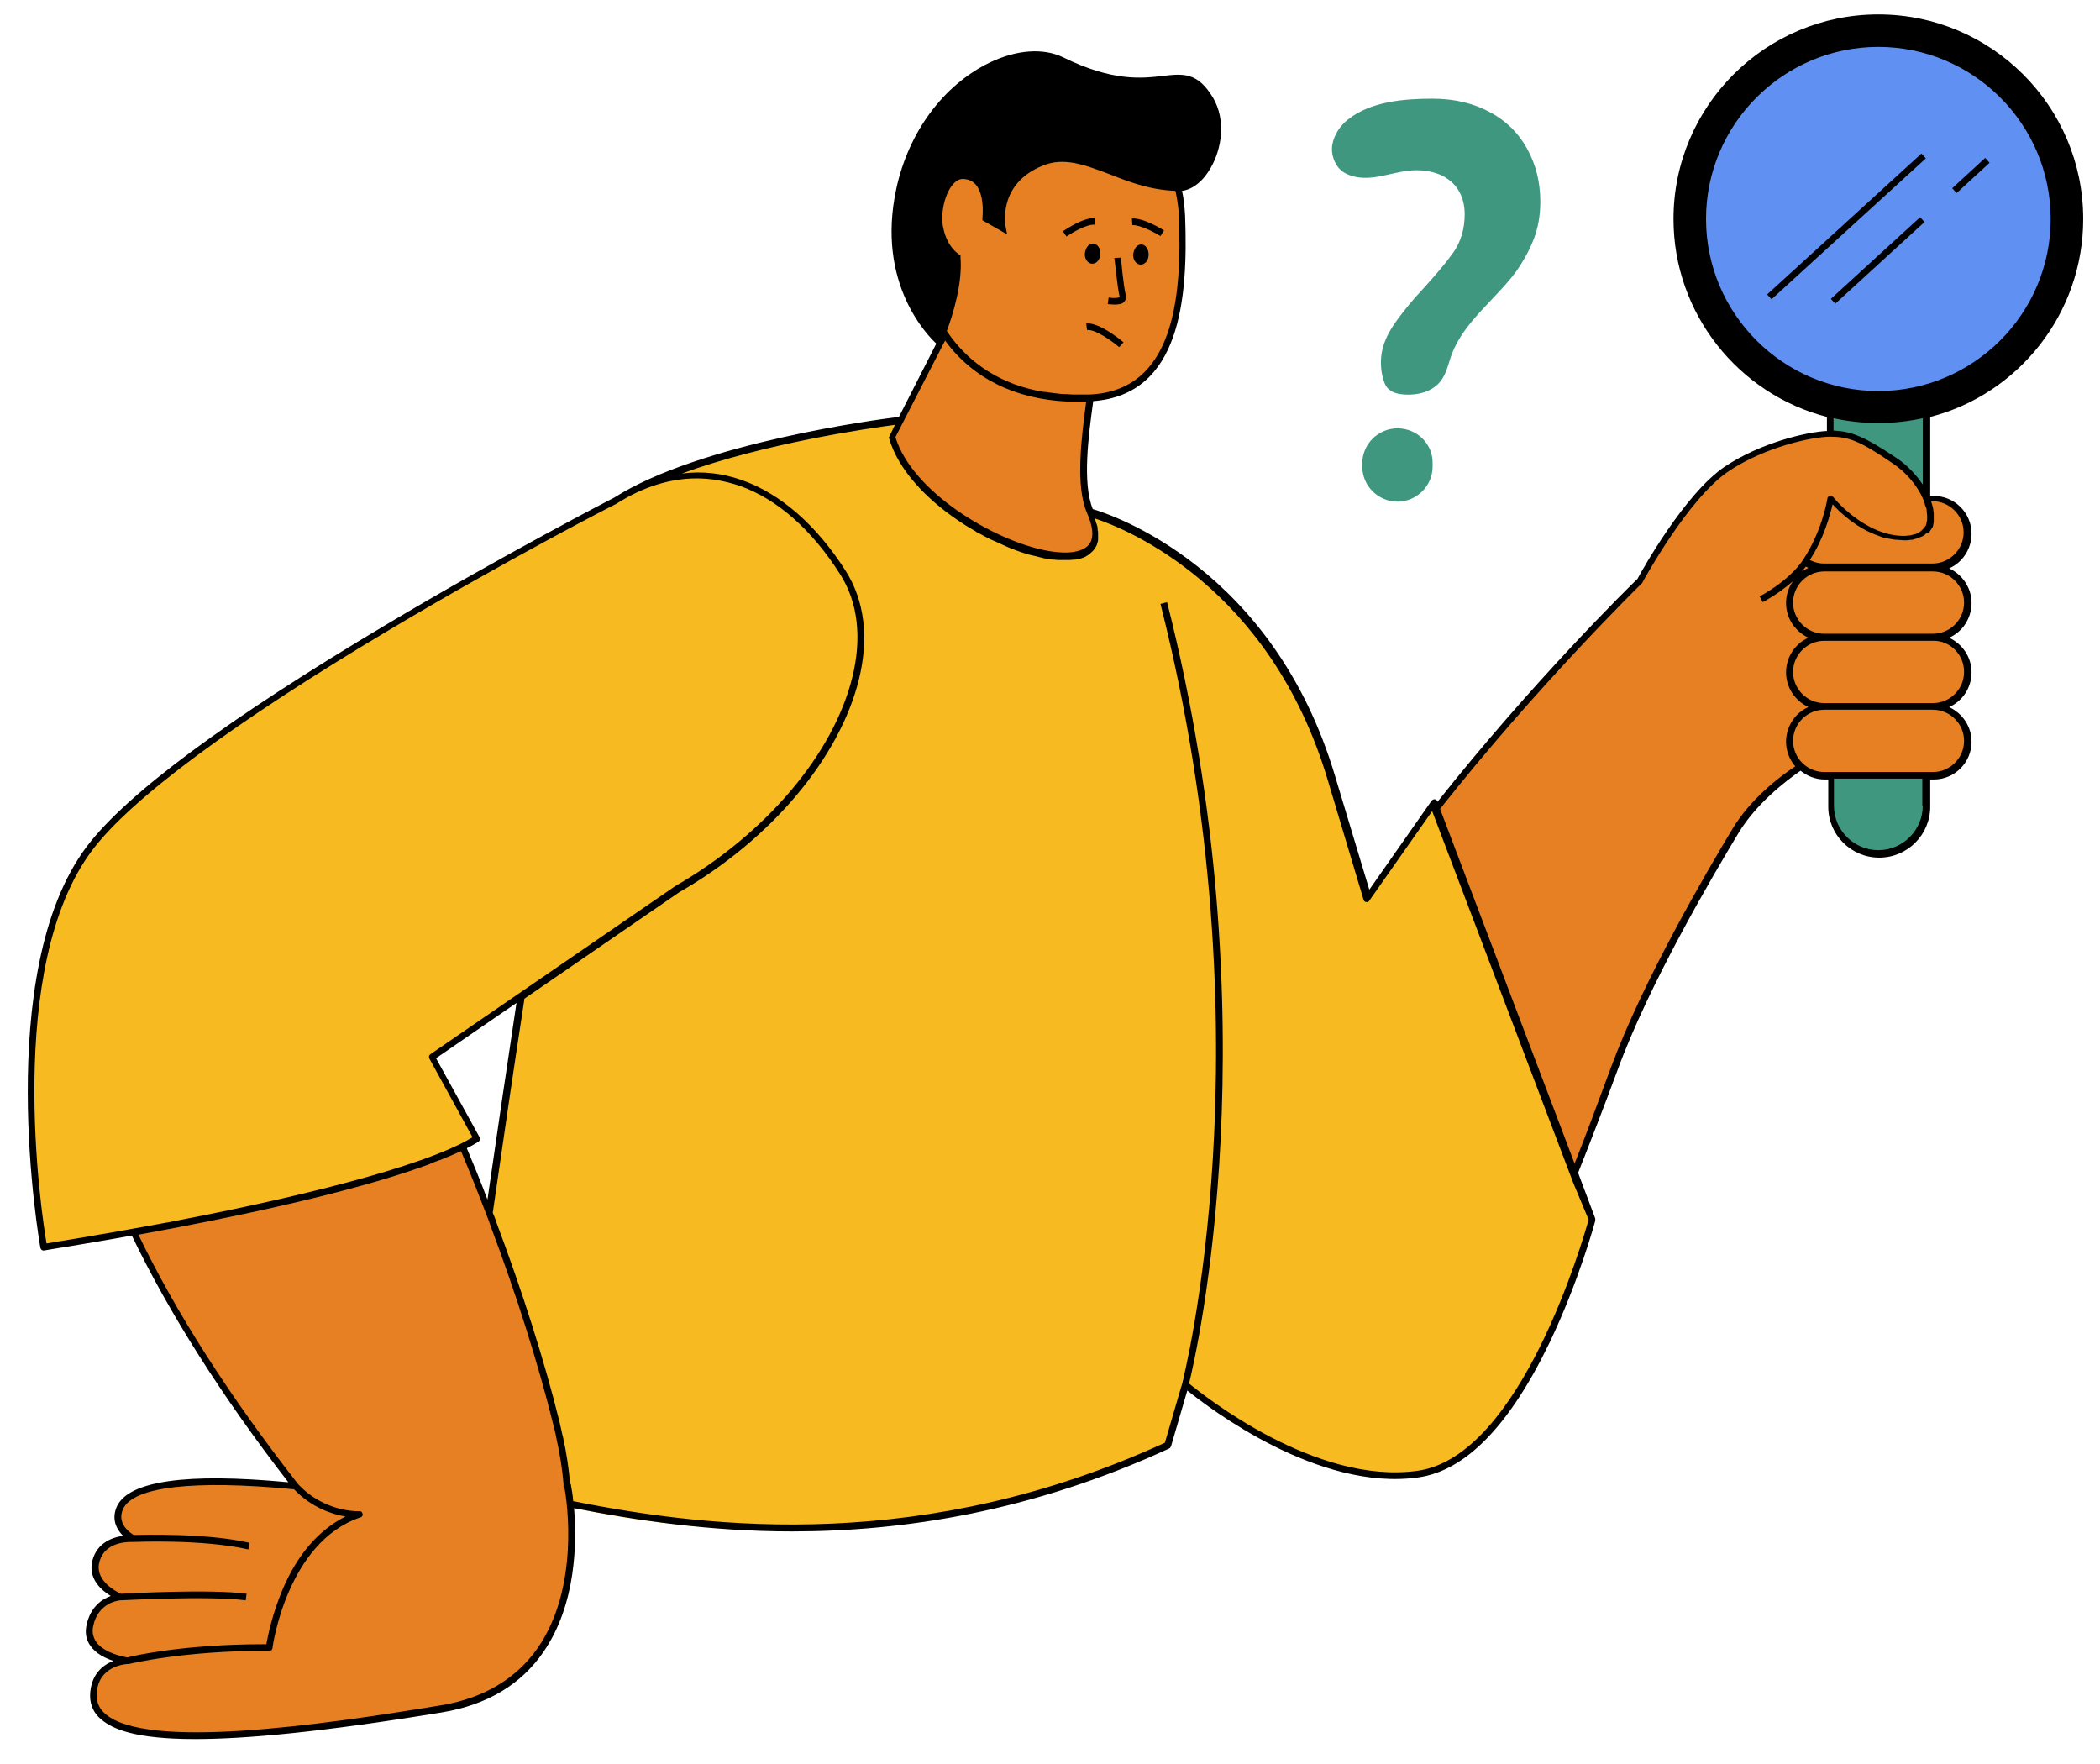 <svg xmlns="http://www.w3.org/2000/svg" xmlns:xlink="http://www.w3.org/1999/xlink" width="500" zoomAndPan="magnify" viewBox="0 0 375 315" height="420" preserveAspectRatio="xMidYMid meet" version="1.0"><defs><clipPath id="650058f93b"><path d="M 4 2.539 L 372 2.539 L 372 311 L 4 311 Z M 4 2.539 " clip-rule="nonzero"/></clipPath></defs><path fill="#f7ba20" d="M 7.766 222.754 Z M 256.059 143.352 L 244.203 160.281 L 237.848 139.039 C 225.758 101.18 201.734 94.91 201.656 94.91 L 160.918 75.078 C 160.918 75.078 125.984 79.074 109.734 89.5 C 109.734 89.5 109.734 89.5 109.656 89.5 C 109.656 89.5 32.961 128.852 15.93 151.504 C -1.105 174.078 7.766 222.754 7.766 222.754 C 7.766 222.754 69.309 213.348 85.086 203.395 L 77.156 188.734 L 93.016 177.84 C 86.578 220.637 80.848 262.809 80.848 262.809 C 80.848 262.809 141.293 289.066 208.566 258.027 L 211.547 245.016 L 211.707 247.289 C 211.707 247.289 233.293 266.023 253.152 263.277 C 273.012 260.535 284.316 217.816 284.316 217.816 Z M 256.059 143.352 " fill-opacity="1" fill-rule="nonzero"/><path fill="#409780" d="M 343.898 69.434 L 343.898 143.977 C 343.898 148.68 340.129 152.445 335.422 152.445 C 330.711 152.445 326.941 148.68 326.785 142.961 L 326.785 68.414 C 329.613 70.141 332.438 70.609 335.422 70.609 C 338.402 70.609 341.23 70.141 343.898 69.434 Z M 249.543 76.488 C 246.09 76.488 243.262 79.312 243.262 82.762 L 243.262 83.309 C 243.262 86.758 246.09 89.578 249.543 89.578 C 252.996 89.578 255.824 86.758 255.824 83.309 L 255.824 82.762 C 255.902 79.312 253.074 76.488 249.543 76.488 Z M 266.105 20.051 C 263.203 18.484 259.824 17.621 255.824 17.621 C 250.797 17.621 244.832 18.094 240.75 21.309 C 239.336 22.402 238.238 24.051 237.926 25.773 C 237.609 27.578 238.316 29.539 239.73 30.633 C 240.438 31.105 241.223 31.418 242.008 31.574 C 245.617 32.359 249.227 30.398 252.918 30.398 C 254.645 30.398 256.137 30.715 257.473 31.34 C 258.727 31.969 259.746 32.828 260.453 34.004 C 261.16 35.18 261.551 36.59 261.551 38.238 C 261.551 40.902 260.848 43.254 259.434 45.215 C 258.02 47.172 256.137 49.367 253.703 52.035 C 252.289 53.523 251.035 55.09 249.777 56.738 C 247.5 59.793 246.168 62.617 246.715 66.379 C 246.875 67.32 247.109 68.336 247.578 69.043 C 247.738 69.277 247.895 69.434 248.129 69.59 C 248.836 70.219 249.855 70.375 250.797 70.453 C 253.152 70.609 255.664 69.984 257.156 68.18 C 258.336 66.77 258.648 64.809 259.277 63.164 C 261.473 57.441 267.047 53.445 270.66 48.586 C 271.992 46.703 273.094 44.742 273.879 42.707 C 274.664 40.668 275.055 38.473 275.055 36.043 C 275.055 32.516 274.27 29.379 272.699 26.559 C 271.207 23.816 269.012 21.621 266.105 20.051 Z M 266.105 20.051 " fill-opacity="1" fill-rule="nonzero"/><path fill="#e78022" d="M 211 38.629 C 211.547 53.523 210.137 70.297 194.672 71.082 C 193.73 77.586 192.551 86.602 194.672 91.383 C 202.129 108.469 164.371 95.066 159.348 77.98 L 168.375 60.344 C 166.176 56.656 164.84 52.113 163.977 46.938 C 163.586 44.43 163.586 42.078 163.977 39.805 C 163.586 38.785 163.352 37.766 163.43 36.828 C 163.664 34.004 165.078 32.281 167.434 31.809 C 171.984 25.773 180.148 22.012 189.492 20.992 C 199.617 20.051 210.449 24.207 211 38.629 Z M 101.258 265.16 C 101.102 262.496 100.629 259.672 100 256.695 C 96.234 240.312 89.246 220.246 82.652 204.727 C 70.25 210.918 41.91 216.719 23.934 220.012 C 30.137 233.102 39.398 248.152 52.824 265.395 C 40.891 264.219 24.016 263.594 21.5 269.234 C 19.934 272.684 23.777 274.723 23.777 274.723 C 23.777 274.723 17.969 274.254 17.105 279.191 C 16.477 283.031 21.5 285.148 21.5 285.148 C 21.5 285.148 17.105 285.383 16.086 290.242 C 14.984 295.652 22.836 296.594 22.836 296.594 C 22.836 296.594 16.793 296.75 16.715 302.707 C 16.555 313.758 49.527 309.996 78.883 305.059 C 108.242 300.199 101.336 265.16 101.336 265.16 Z M 244.203 160.281 L 245.227 158.793 C 244.91 159.262 244.598 159.734 244.203 160.281 Z M 351.277 107.609 C 351.277 104.16 348.531 101.414 345.074 101.414 C 348.531 101.414 351.277 98.672 351.277 95.223 C 351.277 91.773 348.531 89.031 345.074 89.031 L 343.977 89.031 C 343.348 87.543 342.328 85.973 341.074 84.641 C 341.074 84.328 333.613 76.488 326.785 77.43 C 317.992 78.605 318.465 79.156 310.613 82.523 C 302.371 85.973 292.797 103.688 292.797 103.688 C 292.797 103.688 276.312 119.367 256.371 144.293 L 281.02 209.352 C 283.219 203.863 285.574 197.828 288.086 190.93 C 293.738 175.488 305.043 156.207 309.828 148.211 C 312.812 143.352 317.207 139.59 321.371 136.844 C 322.469 137.863 323.961 138.57 325.609 138.57 L 344.996 138.57 C 348.453 138.57 351.199 135.824 351.199 132.379 C 351.199 129.008 348.453 126.184 344.996 126.184 C 348.375 126.184 351.199 123.441 351.199 119.992 C 351.199 116.543 348.453 113.801 344.996 113.801 C 348.531 113.801 351.277 111.059 351.277 107.609 Z M 351.277 107.609 " fill-opacity="1" fill-rule="nonzero"/><path fill="#6090f2" d="M 366.977 39.102 C 366.977 56.5 352.848 70.609 335.422 70.609 C 317.992 70.609 303.863 56.5 303.863 39.102 C 303.863 21.699 317.992 7.59 335.422 7.59 C 352.848 7.59 366.977 21.699 366.977 39.102 Z M 366.977 39.102 " fill-opacity="1" fill-rule="nonzero"/><g clip-path="url(#650058f93b)"><path fill="#000000" d="M 372 39.102 C 372 18.957 355.594 2.574 335.422 2.574 C 315.246 2.574 298.84 18.957 298.84 39.102 C 298.84 56.031 310.457 70.375 326.234 74.453 C 326.234 75.234 326.234 76.098 326.234 76.961 C 322.625 77.117 314.383 79.074 308.023 83.309 C 300.801 88.168 293.109 102.043 292.402 103.375 C 290.988 104.707 273.484 121.953 256.688 143.195 L 256.688 143.117 C 256.605 142.879 256.449 142.801 256.215 142.723 C 255.98 142.723 255.824 142.801 255.664 142.961 L 244.52 158.871 L 238.473 138.805 C 227.406 101.336 198.359 91.852 195.141 90.91 C 193.258 86.289 194.355 77.898 195.223 71.629 C 210.762 70.453 212.176 53.445 211.629 38.629 C 211.547 36.984 211.391 35.496 211.078 34.082 C 212.961 33.848 214.844 32.359 216.18 30.008 C 218.145 26.637 219.008 21.465 216.574 17.387 C 213.824 12.84 211.234 13.156 207.703 13.547 C 203.855 14.016 198.676 14.566 189.883 10.254 C 186.352 8.531 181.562 8.844 176.695 11.195 C 168.453 15.191 162.25 23.578 160.055 33.691 C 156.363 50.777 165.863 60.105 167.195 61.359 L 160.523 74.453 C 157.07 74.844 125.043 79.074 109.656 88.875 C 109.578 88.875 109.578 88.953 109.5 88.953 C 109.344 89.031 90.031 98.984 68.992 111.527 C 40.656 128.379 22.68 141.703 15.535 151.109 C -1.5 173.688 7.137 222.363 7.215 222.832 C 7.293 223.145 7.527 223.305 7.766 223.305 C 7.766 223.305 7.844 223.305 7.844 223.305 C 8.629 223.145 14.828 222.207 23.543 220.637 C 30.137 234.355 39.477 249.168 51.488 264.691 C 33.277 262.965 22.992 264.453 20.875 269 C 19.852 271.273 20.797 273.078 21.973 274.254 C 19.695 274.566 16.949 275.82 16.398 279.191 C 15.93 282.09 18.203 284.051 19.773 284.992 C 18.285 285.539 16.164 286.871 15.457 290.164 C 15.145 291.574 15.379 292.828 16.164 293.926 C 17.184 295.336 18.832 296.121 20.246 296.594 C 18.363 297.297 16.164 299.023 16.086 302.785 C 16.086 304.43 16.715 305.918 18.047 307.016 C 20.09 308.742 24.016 310.543 34.848 310.543 C 43.875 310.543 57.613 309.289 79.043 305.762 C 86.969 304.43 93.016 300.824 97.02 295.023 C 102.984 286.402 102.984 275.273 102.512 269.312 C 113.348 271.43 126.535 273.469 141.449 273.469 C 161.309 273.469 184.309 269.941 208.801 258.652 C 208.957 258.574 209.035 258.418 209.113 258.262 L 212.02 248.309 C 215.945 251.441 235.336 266.336 253.23 263.828 C 261.711 262.652 269.559 254.578 276.703 239.762 C 281.961 228.789 284.867 218.051 284.867 217.973 C 284.867 217.816 284.867 217.738 284.867 217.582 L 281.805 209.43 C 284.082 203.707 286.438 197.594 288.793 191.242 C 294.445 175.723 305.906 156.285 310.535 148.602 C 313.676 143.508 318.699 139.59 321.527 137.629 C 322.703 138.57 324.195 139.195 325.844 139.195 L 326.473 139.195 L 326.473 144.055 C 326.473 149.074 330.555 153.148 335.578 153.148 C 340.602 153.148 344.684 149.074 344.684 144.055 L 344.684 139.195 L 345.312 139.195 C 349.078 139.195 352.062 136.141 352.062 132.457 C 352.062 129.711 350.414 127.359 348.059 126.262 C 350.414 125.246 352.062 122.812 352.062 120.07 C 352.062 117.328 350.414 114.977 348.059 113.879 C 350.414 112.859 352.062 110.43 352.062 107.688 C 352.062 104.941 350.414 102.59 348.059 101.492 C 350.414 100.477 352.062 98.047 352.062 95.301 C 352.062 91.539 349 88.559 345.312 88.559 L 344.684 88.559 L 344.684 74.453 C 360.305 70.453 372 56.109 372 39.102 Z M 170.18 32.906 C 170.809 32.203 171.434 31.891 172.141 31.969 C 173.086 32.047 173.711 32.359 174.262 32.984 C 175.203 34.082 175.676 36.199 175.438 38.941 L 175.438 39.336 L 179.836 41.844 L 179.598 40.59 C 179.52 40.277 178.109 32.906 186.113 29.617 C 189.961 27.969 193.73 29.457 198.125 31.105 C 201.5 32.438 205.348 33.926 209.898 34.082 C 210.215 35.496 210.449 36.984 210.527 38.629 C 211.078 53.129 209.664 69.828 194.516 70.453 C 193.887 70.453 193.258 70.453 192.629 70.453 C 192.473 70.453 192.238 70.453 192.082 70.453 C 191.609 70.453 191.141 70.453 190.668 70.375 C 190.512 70.375 190.355 70.375 190.195 70.375 C 189.57 70.375 189.02 70.297 188.391 70.219 C 188.391 70.219 188.312 70.219 188.312 70.219 C 187.762 70.141 187.137 70.062 186.586 69.984 C 186.508 69.984 186.43 69.984 186.352 69.984 C 178.973 68.73 173.086 65.047 169.16 59.246 L 169.082 59.09 C 170.18 56.109 171.906 50.543 171.516 45.918 L 171.516 45.605 L 171.277 45.449 C 171.199 45.371 169.16 44.195 168.453 40.746 C 167.902 38.629 168.531 34.789 170.18 32.906 Z M 168.766 60.812 C 173.711 67.555 181.168 71.238 190.59 71.707 C 190.902 71.707 191.219 71.707 191.531 71.707 C 191.766 71.707 192.004 71.707 192.238 71.707 C 192.395 71.707 192.551 71.707 192.629 71.707 C 192.867 71.707 193.102 71.707 193.414 71.707 C 193.574 71.707 193.809 71.707 193.965 71.707 C 193.102 78.215 192.004 86.836 194.121 91.617 C 194.906 93.422 195.613 95.852 194.438 97.262 C 193.73 98.125 192.395 98.594 190.512 98.672 C 189.41 98.672 188.156 98.594 186.664 98.281 C 177.48 96.477 162.957 87.934 159.895 78.059 Z M 8.312 222.047 C 7.371 216.562 0.777 172.668 16.477 151.816 C 23.387 142.645 41.754 129.008 69.543 112.469 C 90.582 99.926 109.812 90.051 110.051 89.973 C 114.836 86.914 119.703 85.426 124.414 85.426 C 127.004 85.426 129.516 85.895 132.105 86.758 C 138.781 89.109 144.98 94.598 150.004 102.512 C 153.223 107.531 153.93 113.957 152.203 120.934 C 148.828 134.648 136.738 148.918 120.566 158.242 L 76.844 188.266 C 76.609 188.422 76.531 188.734 76.688 189.051 L 84.379 203.078 C 83.75 203.473 83.047 203.863 82.262 204.254 C 71.27 209.664 47.562 214.914 30.766 218.129 C 30.527 218.207 30.293 218.207 29.98 218.285 C 29.824 218.285 29.664 218.363 29.508 218.363 C 18.988 220.324 10.59 221.656 8.312 222.047 Z M 85.637 203.078 L 77.863 188.969 L 92.23 179.094 C 90.582 189.988 88.855 201.746 87.047 214.211 C 85.871 211.074 84.613 208.02 83.359 205.039 C 84.145 204.648 84.852 204.254 85.48 203.863 C 85.715 203.629 85.793 203.316 85.637 203.078 Z M 17.184 293.223 C 16.637 292.359 16.398 291.496 16.637 290.398 C 17.5 286.09 21.344 285.773 21.5 285.773 C 21.738 285.773 37.281 284.914 43.875 285.773 L 44.031 284.598 C 37.516 283.738 23.23 284.52 21.582 284.598 C 20.875 284.285 17.184 282.406 17.656 279.348 C 18.285 275.664 22.051 275.352 23.309 275.352 C 23.543 275.352 23.621 275.352 23.699 275.352 C 23.699 275.352 23.777 275.352 23.777 275.352 C 23.934 275.352 36.102 274.801 44.344 276.684 L 44.582 275.508 C 36.73 273.703 25.348 274.098 23.855 274.098 C 23.23 273.703 20.797 272.059 21.973 269.473 C 23.777 265.473 34.609 264.219 52.508 265.945 C 55.648 269.234 59.34 270.41 61.695 270.805 C 56.984 273.156 53.137 277.543 50.469 283.816 C 48.586 288.285 47.801 292.281 47.562 293.613 C 47.406 293.613 47.25 293.613 47.016 293.613 C 33.043 293.613 23.855 295.652 22.758 295.965 C 22.207 295.887 18.676 295.258 17.184 293.223 Z M 95.996 294.32 C 92.152 299.805 86.344 303.254 78.805 304.508 C 56.59 308.191 26.211 312.426 18.832 306.078 C 17.734 305.137 17.262 304.039 17.262 302.707 C 17.34 297.375 22.602 297.141 22.836 297.141 C 22.914 297.141 22.914 297.141 22.992 297.141 C 23.07 297.141 32.805 294.711 48.113 294.789 C 48.426 294.789 48.664 294.555 48.664 294.242 C 48.664 294.082 51.254 275.352 64.363 270.961 C 64.676 270.883 64.832 270.57 64.754 270.332 C 64.676 270.02 64.441 269.785 64.125 269.863 C 64.047 269.863 57.926 270.098 53.215 265.004 C 40.969 249.328 31.395 234.355 24.719 220.48 C 39.871 217.738 61.695 213.27 75.668 208.254 C 76.137 208.098 76.609 207.941 77.078 207.703 C 77.156 207.703 77.156 207.703 77.234 207.625 C 77.707 207.469 78.102 207.312 78.492 207.156 C 78.492 207.156 78.57 207.156 78.57 207.156 C 79.906 206.605 81.082 206.137 82.262 205.59 C 82.262 205.59 82.34 205.59 82.34 205.59 C 84.066 209.664 85.715 213.898 87.363 218.207 C 87.441 218.441 87.52 218.68 87.598 218.914 C 92.152 230.984 96.074 243.449 98.668 253.871 C 98.668 253.949 98.746 254.109 98.746 254.188 C 98.98 255.125 99.215 255.988 99.375 256.93 C 100 259.672 100.395 262.34 100.629 264.926 C 100.629 265.004 100.629 265.16 100.629 265.238 C 100.629 265.238 100.629 265.238 100.629 265.316 C 100.629 265.473 100.707 265.551 100.785 265.629 C 101.258 267.98 103.535 283.5 95.996 294.32 Z M 283.691 217.816 C 282.824 220.793 271.68 260.145 253.074 262.652 C 234.863 265.16 214.926 249.168 212.332 247.055 C 213.59 241.957 227.406 182.621 208.41 107.531 L 207.23 107.844 C 226.934 185.758 211.234 246.582 211.078 247.133 L 208.016 257.637 C 165.312 277.23 127.32 273.078 102.355 268.059 C 102.277 266.961 102.121 266.18 102.043 265.707 C 101.965 265.395 101.965 265.16 101.965 265.16 C 101.965 265.082 101.887 265.004 101.805 264.926 C 101.57 262.258 101.18 259.516 100.551 256.695 C 100.316 255.832 100.156 254.891 99.922 253.949 C 99.922 253.871 99.844 253.715 99.844 253.637 C 97.254 243.133 93.328 230.75 88.617 218.207 C 88.539 217.973 88.461 217.738 88.383 217.504 C 88.227 217.188 88.148 216.875 87.992 216.562 C 89.953 203 91.836 190.145 93.645 178.391 L 93.562 178.391 L 121.273 159.34 C 137.68 149.934 149.926 135.355 153.379 121.324 C 155.188 113.957 154.402 107.293 151.027 101.965 C 145.844 93.812 139.406 88.168 132.5 85.738 C 128.969 84.484 125.355 84.094 121.746 84.562 C 136.504 79.156 155.109 76.488 159.816 75.863 L 158.875 77.82 L 158.719 78.137 L 158.797 78.371 C 158.875 78.527 158.875 78.684 158.953 78.84 C 159.031 78.996 159.031 79.156 159.109 79.312 C 161.152 84.875 166.332 89.895 172.062 93.578 C 172.613 93.969 173.242 94.281 173.867 94.676 C 174.027 94.754 174.184 94.832 174.34 94.988 C 174.812 95.223 175.281 95.457 175.676 95.695 C 176.223 96.008 176.773 96.242 177.246 96.477 C 177.402 96.555 177.48 96.555 177.637 96.633 C 178.344 96.949 178.973 97.262 179.68 97.574 C 180.227 97.809 180.777 98.047 181.246 98.203 C 181.484 98.281 181.641 98.359 181.875 98.438 C 182.191 98.516 182.504 98.672 182.816 98.75 C 183.289 98.906 183.762 99.062 184.152 99.141 C 184.309 99.141 184.387 99.219 184.547 99.219 C 185.172 99.379 185.801 99.535 186.43 99.691 C 186.898 99.77 187.371 99.848 187.844 99.926 C 187.922 99.926 188.078 99.926 188.156 99.926 C 188.625 100.004 189.02 100.004 189.41 100.004 C 189.492 100.004 189.492 100.004 189.57 100.004 C 189.805 100.004 189.961 100.004 190.195 100.004 C 190.355 100.004 190.512 100.004 190.59 100.004 C 190.668 100.004 190.746 100.004 190.902 100.004 C 191.297 100.004 191.609 99.926 191.926 99.926 C 192.004 99.926 192.004 99.926 192.082 99.926 C 192.316 99.848 192.629 99.848 192.867 99.77 C 192.945 99.77 193.023 99.691 193.102 99.691 C 193.414 99.613 193.652 99.457 193.887 99.379 C 193.887 99.379 193.965 99.379 193.965 99.301 C 194.199 99.219 194.355 99.062 194.594 98.906 C 194.672 98.828 194.672 98.828 194.75 98.75 C 194.906 98.594 195.141 98.438 195.301 98.203 C 195.457 98.047 195.535 97.809 195.691 97.652 C 195.691 97.574 195.77 97.496 195.77 97.496 C 195.848 97.34 195.926 97.184 195.926 97.027 C 195.926 96.949 196.004 96.871 196.004 96.789 C 196.086 96.633 196.086 96.477 196.086 96.32 C 196.086 96.242 196.086 96.164 196.086 96.008 C 196.086 95.852 196.086 95.695 196.086 95.535 C 196.086 95.457 196.086 95.379 196.086 95.223 C 196.086 95.066 196.086 94.832 196.004 94.676 C 196.004 94.598 196.004 94.52 196.004 94.359 C 196.004 94.125 195.926 93.891 195.848 93.656 C 195.848 93.578 195.848 93.5 195.77 93.5 C 195.691 93.184 195.613 92.871 195.457 92.559 C 201.188 94.438 226.855 104.785 237.141 139.434 L 243.496 160.676 C 243.578 160.91 243.734 161.066 243.969 161.066 C 244.203 161.145 244.441 160.988 244.52 160.832 L 255.742 144.84 L 280.941 211.23 Z M 309.438 147.898 C 304.805 155.578 293.344 175.176 287.613 190.773 C 285.418 196.73 283.297 202.453 281.176 207.781 L 257.156 144.449 C 274.426 122.578 292.48 104.863 293.266 104.082 L 293.344 103.922 C 293.422 103.766 301.43 89.031 308.652 84.172 C 315.168 79.781 323.723 77.98 326.785 77.98 C 330.004 77.98 331.965 78.605 338.012 82.762 C 340.367 84.328 342.328 86.68 343.348 88.953 L 343.348 89.031 C 343.426 89.188 343.508 89.266 343.508 89.422 C 343.508 89.5 343.586 89.578 343.586 89.656 C 343.664 89.816 343.742 89.973 343.742 90.129 C 343.82 90.285 343.82 90.441 343.898 90.52 C 343.898 90.598 343.977 90.676 343.977 90.754 C 344.055 90.91 344.055 91.148 344.055 91.305 C 344.055 91.305 344.055 91.383 344.055 91.383 C 344.055 91.617 344.133 91.773 344.133 92.008 C 344.133 92.008 344.133 92.008 344.133 92.086 C 344.133 92.246 344.133 92.402 344.133 92.637 C 344.133 92.637 344.133 92.715 344.133 92.715 C 344.133 92.871 344.133 93.027 344.055 93.105 C 344.055 93.184 344.055 93.184 344.055 93.262 C 344.055 93.344 343.977 93.5 343.977 93.578 C 343.977 93.656 343.898 93.734 343.898 93.812 C 343.898 93.891 343.82 93.969 343.742 94.047 C 343.664 94.125 343.664 94.203 343.586 94.281 C 343.508 94.359 343.508 94.359 343.426 94.438 C 343.348 94.52 343.27 94.598 343.27 94.598 C 343.191 94.676 343.191 94.676 343.113 94.754 C 343.035 94.832 342.957 94.91 342.801 94.988 C 342.723 95.066 342.645 95.066 342.562 95.145 C 342.484 95.223 342.328 95.223 342.25 95.301 C 342.172 95.301 342.094 95.379 342.016 95.379 C 341.938 95.379 341.777 95.457 341.699 95.457 C 341.621 95.457 341.543 95.457 341.465 95.535 C 341.309 95.535 341.23 95.613 341.074 95.613 C 340.996 95.613 340.914 95.613 340.914 95.613 C 340.68 95.613 340.445 95.695 340.211 95.695 C 333.066 95.852 327.336 88.797 327.336 88.719 C 327.18 88.641 327.02 88.559 326.863 88.559 C 326.551 88.559 326.316 88.797 326.316 89.031 C 326.234 89.656 325.215 95.223 321.84 100.16 C 321.84 100.16 319.879 103.375 314.227 106.512 L 314.773 107.531 C 317.207 106.195 318.938 104.863 320.191 103.766 C 319.406 104.863 318.938 106.195 318.938 107.688 C 318.938 110.43 320.586 112.781 322.938 113.879 C 320.586 114.898 318.938 117.328 318.938 120.07 C 318.938 122.812 320.586 125.164 322.938 126.262 C 320.586 127.281 318.938 129.711 318.938 132.457 C 318.938 134.102 319.562 135.668 320.586 136.844 C 317.602 138.805 312.578 142.723 309.438 147.898 Z M 327.414 76.883 C 327.414 76.098 327.414 75.391 327.414 74.688 C 330.004 75.234 332.672 75.547 335.422 75.547 C 338.168 75.547 340.758 75.234 343.348 74.688 L 343.348 86.523 C 342.172 84.797 340.602 83.074 338.719 81.82 C 332.75 77.82 330.555 77.039 327.414 76.883 Z M 322.938 101.414 C 322.547 101.57 322.156 101.809 321.762 102.043 C 322.074 101.652 322.312 101.414 322.469 101.18 C 322.703 101.258 322.859 101.414 322.938 101.414 Z M 343.348 143.898 C 343.348 148.211 339.816 151.816 335.422 151.816 C 331.102 151.816 327.492 148.289 327.492 143.898 L 327.492 139.039 L 343.27 139.039 L 343.27 143.898 Z M 350.727 132.297 C 350.727 135.355 348.215 137.863 345.156 137.863 L 325.766 137.863 C 322.703 137.863 320.191 135.355 320.191 132.297 C 320.191 129.242 322.703 126.734 325.766 126.734 L 345.156 126.734 C 348.215 126.734 350.727 129.242 350.727 132.297 Z M 350.727 119.992 C 350.727 123.051 348.215 125.559 345.156 125.559 L 325.766 125.559 C 322.703 125.559 320.191 123.051 320.191 119.992 C 320.191 116.934 322.703 114.426 325.766 114.426 L 345.156 114.426 C 348.215 114.348 350.727 116.855 350.727 119.992 Z M 350.727 107.609 C 350.727 110.664 348.215 113.172 345.156 113.172 L 325.766 113.172 C 322.703 113.172 320.191 110.664 320.191 107.609 C 320.191 104.551 322.703 102.043 325.766 102.043 L 345.156 102.043 C 348.215 102.043 350.727 104.551 350.727 107.609 Z M 344.605 94.91 C 344.605 94.832 344.684 94.832 344.684 94.754 C 344.684 94.754 344.684 94.676 344.762 94.676 C 344.84 94.52 344.918 94.438 344.996 94.281 C 344.996 94.281 344.996 94.203 345.074 94.203 C 345.156 94.047 345.234 93.812 345.234 93.656 C 345.234 93.656 345.234 93.578 345.234 93.578 C 345.312 93.422 345.312 93.184 345.312 93.027 C 345.312 92.949 345.312 92.793 345.312 92.715 C 345.312 92.637 345.312 92.48 345.312 92.402 C 345.312 92.246 345.312 92.086 345.312 91.93 C 345.312 91.852 345.312 91.773 345.312 91.695 C 345.312 91.461 345.234 91.305 345.234 91.07 C 345.234 91.07 345.234 91.07 345.234 90.992 C 345.156 90.52 344.996 90.051 344.84 89.5 L 345.074 89.5 C 348.137 89.5 350.648 92.008 350.648 95.066 C 350.648 98.125 348.137 100.633 345.074 100.633 L 325.688 100.633 C 324.824 100.633 323.961 100.395 323.176 100.004 C 325.688 96.164 326.785 92.008 327.258 90.051 C 328.59 91.539 331.574 94.359 335.5 95.695 C 335.656 95.773 335.734 95.773 335.891 95.852 C 336.129 95.93 336.285 96.008 336.52 96.008 C 336.754 96.086 336.992 96.086 337.148 96.164 C 337.305 96.164 337.461 96.242 337.617 96.242 C 338.012 96.32 338.402 96.398 338.875 96.398 C 339.188 96.398 339.582 96.477 339.973 96.477 C 340.051 96.477 340.211 96.477 340.289 96.477 C 340.289 96.477 340.289 96.477 340.367 96.477 C 340.602 96.477 340.836 96.477 341.074 96.398 C 341.152 96.398 341.23 96.398 341.309 96.398 C 341.543 96.398 341.777 96.32 341.938 96.242 C 341.938 96.242 341.938 96.242 342.016 96.242 C 342.25 96.164 342.406 96.086 342.562 96.086 C 342.645 96.086 342.645 96.008 342.723 96.008 C 342.879 95.93 342.957 95.852 343.113 95.852 C 343.113 95.852 343.191 95.773 343.27 95.773 C 343.426 95.695 343.508 95.613 343.664 95.535 C 343.742 95.457 343.82 95.457 343.82 95.379 C 343.898 95.301 343.898 95.301 343.977 95.223 C 344.211 95.379 344.449 95.145 344.605 94.91 Z M 335.422 69.828 C 318.465 69.828 304.648 56.031 304.648 39.102 C 304.648 22.168 318.465 8.375 335.422 8.375 C 352.375 8.375 366.191 22.168 366.191 39.102 C 366.191 56.031 352.375 69.828 335.422 69.828 Z M 195.141 43.488 C 195.926 43.488 196.555 44.352 196.477 45.293 C 196.477 46.312 195.848 47.094 195.062 47.094 C 194.277 47.094 193.652 46.234 193.73 45.293 C 193.809 44.352 194.355 43.488 195.141 43.488 Z M 205.113 45.449 C 205.113 46.469 204.484 47.254 203.699 47.254 C 202.914 47.254 202.285 46.391 202.363 45.449 C 202.441 44.508 202.992 43.645 203.777 43.645 C 204.562 43.645 205.113 44.508 205.113 45.449 Z M 198.988 54.387 C 198.52 54.387 198.047 54.305 197.812 54.305 L 197.969 53.129 C 198.832 53.289 199.773 53.211 199.93 53.051 C 199.93 53.051 199.93 53.051 199.93 52.973 C 199.539 51.484 199.066 46.312 198.988 46.078 L 200.168 45.996 C 200.168 46.078 200.637 51.328 201.031 52.66 C 201.188 53.129 201.031 53.523 200.793 53.836 C 200.48 54.305 199.695 54.387 198.988 54.387 Z M 200.637 61.125 L 199.852 61.988 C 198.359 60.734 195.535 58.773 194.121 58.93 L 193.965 57.754 C 196.32 57.52 200.246 60.812 200.637 61.125 Z M 190.434 42.234 L 189.805 41.293 C 190.195 41.059 193.336 38.863 195.457 38.941 L 195.457 40.117 C 193.965 40.039 191.375 41.609 190.434 42.234 Z M 202.207 40.199 L 202.129 39.023 C 204.168 38.863 207.465 40.902 207.859 41.137 L 207.23 42.156 C 206.367 41.609 203.621 40.117 202.207 40.199 Z M 343.113 27.422 L 343.898 28.281 L 316.344 53.445 L 315.559 52.582 Z M 342.879 38.785 L 343.664 39.648 L 327.727 54.227 L 326.941 53.367 Z M 354.496 28.203 L 355.281 29.066 L 349.395 34.477 L 348.609 33.613 Z M 354.496 28.203 " fill-opacity="1" fill-rule="nonzero"/></g></svg>